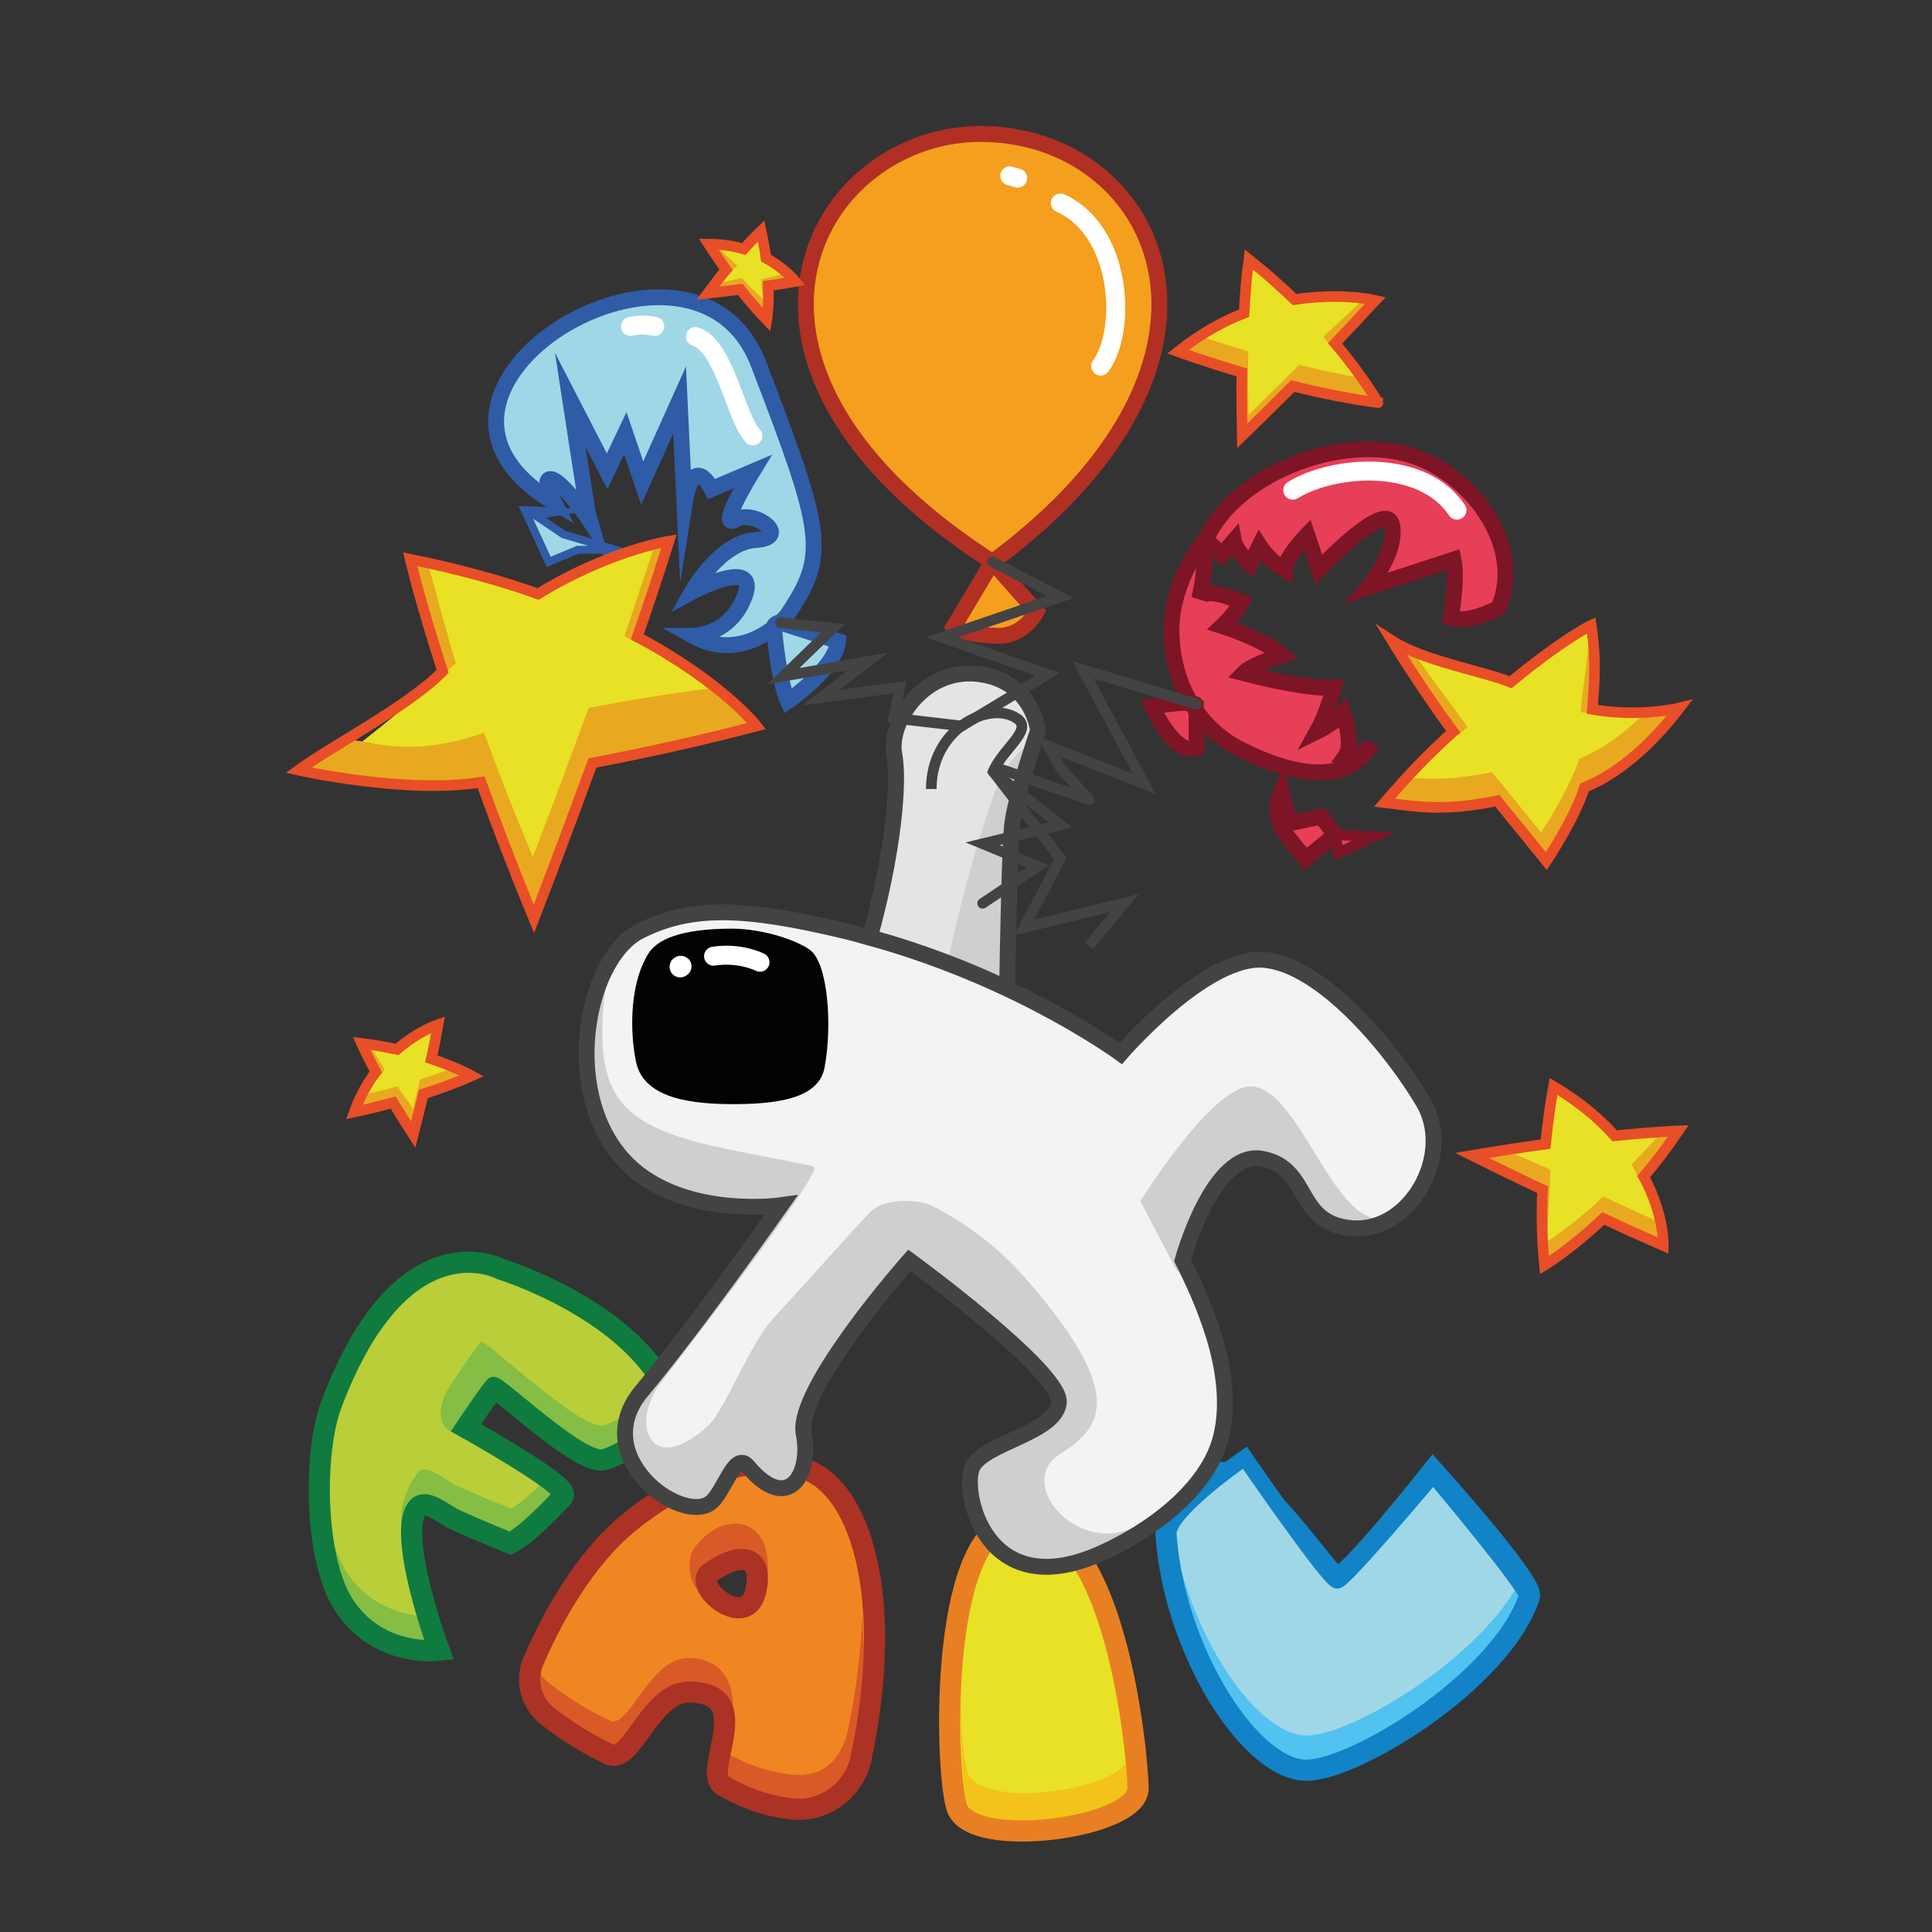 <?xml version="1.0" encoding="utf-8"?>
<!-- Generator: Adobe Illustrator 25.4.1, SVG Export Plug-In . SVG Version: 6.00 Build 0)  -->
<svg version="1.1" id="Layer_1" xmlns="http://www.w3.org/2000/svg" xmlns:xlink="http://www.w3.org/1999/xlink" x="0px" y="0px"
	 viewBox="0 0 512 512" style="enable-background:new 0 0 512 512;" xml:space="preserve">
<rect x="0" y="0" width="512" height="512" fill="#333333" stroke="none"/>
<style type="text/css">
	.st0{fill:none;stroke:#1183C6;stroke-width:7.018;stroke-miterlimit:10;}
	.st1{fill:none;stroke:#E88023;stroke-width:7.018;stroke-miterlimit:10;}
	.st2{fill:none;stroke:#AB3224;stroke-width:7.018;stroke-miterlimit:10;}
	.st3{fill:none;stroke:#0F7B3E;stroke-width:7.018;stroke-miterlimit:10;}
	.st4{fill:#A0D7E7;stroke:#305BA6;stroke-width:4.21;stroke-miterlimit:10;}
	.st5{fill:#A0D7E7;stroke:#305BA6;stroke-width:2.105;stroke-miterlimit:10;}
	.st6{fill:#E73F58;stroke:#7D1527;stroke-width:2.807;stroke-miterlimit:10;}
	.st7{fill:#E73F58;stroke:#7D1527;stroke-width:4.21;stroke-miterlimit:10;}
	.st8{fill:#E8E125;}
	.st9{fill:#E8A920;}
	.st10{fill:#F49F1E;stroke:#B22F24;stroke-width:4.21;stroke-miterlimit:10;}
	.st11{fill:#A0D7E7;}
	.st12{fill:#F08622;}
	.st13{fill:#B9CE39;}
	.st14{fill:#52C2F0;}
	.st15{fill:none;stroke:#1183C6;stroke-width:4.21;stroke-miterlimit:10;}
	.st16{fill:#F3C31A;}
	.st17{fill:none;stroke:#E88023;stroke-width:4.21;stroke-miterlimit:10;}
	.st18{fill:#D95A26;}
	.st19{fill:none;stroke:#AB3224;stroke-width:4.21;stroke-miterlimit:10;}
	.st20{fill:#85BD45;}
	.st21{fill:none;stroke:#0F7B3E;stroke-width:4.21;stroke-miterlimit:10;}
	.st22{fill:#E4E5E3;}
	.st23{fill:#CECFCE;}
	.st24{fill:#F2F3F2;}
	.st25{fill:none;stroke:#434343;stroke-width:2.807;stroke-linecap:round;stroke-miterlimit:10;}
	.st26{fill:none;stroke:#434343;stroke-width:2.807;stroke-miterlimit:10;}
	.st27{fill:#020202;}
	.st28{fill:none;stroke:#FFFFFF;stroke-width:5.035;stroke-linecap:round;stroke-miterlimit:10;}
	.st29{fill:none;stroke:#FFFFFF;stroke-width:5.614;stroke-linecap:round;stroke-miterlimit:10;}
	.st30{fill:none;stroke:#434343;stroke-width:4.21;stroke-miterlimit:10;}
	.st31{fill:none;stroke:#E84E27;stroke-width:2.807;stroke-miterlimit:10;}
</style>
<path class="st0" d="M379.8,390.8c0,0,25.9,28.9,24.8,32.2c-7.5,22.4-47.3,46.4-59.2,45.4c-14.3-1.2-33.6-31.7-35.7-61.8
	c-0.4-6.2,11.1-20.4,19.9-14.2c10.3,7.3,22.9,26.8,24.8,26.5C358,418.4,379.8,390.8,379.8,390.8z"/>
<path class="st1" d="M300.9,473.8c0.2,9.9-43.5,15.8-46.7,4.8s-4.5-75.1,16.5-75.1C294.8,403.6,300.7,463.9,300.9,473.8z"/>
<path class="st2" d="M212.6,389.8c15.2,4.8,23.7,34.6,14.9,76c-1.7,8.1-9.2,13.7-17.4,12.9c-5.2-0.5-11.4-2.2-18.1-6.1
	c-5.3-3.1,9.9-24.7-9.4-24.9c-10.4-0.1-15.8,18.9-20.8,16.6c-5.4-2.5-10.8-5.8-16.2-10c-4.2-3.3-5.7-8.9-3.6-13.8
	c4.2-9.8,12.6-26.3,25.4-36.7C178.3,394.9,197,384.8,212.6,389.8z M201.1,421.2c1.8-9.3-4.6-11.3-13.4-4.9
	C181.7,420.6,198.6,434.4,201.1,421.2z"/>
<path class="st3" d="M177.5,372.1c0,0-7,10.5-17.3,14c-5.9,2-28.6-20.1-29.5-19.1c-1.9,2.1-8.2,11.6-8.2,11.6s28.1,15.7,26,17.8
	c-5.3,5.6-10.3,10.3-13.3,11.8c0,0-8.2-3.3-14.1-6c-3.2-1.5-7.8-5.7-10.5-3.5c-7,5.8,4.8,38,4.8,38s-15.8,1.6-24.2-12.6
	c-7.1-12-7.5-38.9-2.7-51.8c18.6-49.1,44-35.3,44-35.3S168.8,348.2,177.5,372.1z"/>
<path class="st4" d="M206.8,165l15.3,4.9c-0.7,7.3-13.3,15.9-13.3,15.9c-2.2-4.9-3.3-15.2-3.7-19.4
	C205.8,165.9,206.3,165.4,206.8,165z"/>
<path class="st4" d="M194.9,137.7c-5.1,2.9,4.5-12.7,4.5-12.7l-10.8,4.6c0,0-4.9-10.3-7.2,4.2l-1.3-27.8l-9.9,22l-4.5-13.2
	l-4.8,10.1l-9.8-19c0,0,4.7,30.7,5,31.7c-0.4-0.6-7.1-10-9.9-10.6c-2.9-0.6,0.6,6.1,0.6,6.1c-50-29.6,36.9-81.8,54.2-36.7
	c17.3,45.1,18.6,50.5,7.4,66.9c0,0-0.5,0.6-1.6,1.6c0,0-1.8,0.2-1.7,1.4c-4.2,3.3-12.2,7.4-21.5,2.2c0,0,9.9,0,13.8-10.6
	c3.8-10.6-14.1-1-14.1-1s7.4-13.2,17-13.8C209.9,142.5,200,134.8,194.9,137.7z"/>
<polygon class="st5" points="163.1,145.7 153.1,145.7 145.4,148.9 139.1,135.2 147.9,135.6 141.9,136.6 149.3,141.6 "/>
<polygon class="st6" points="364,221.7 354.7,226 353.9,221.2 "/>
<path class="st7" d="M350.1,216.4l3.8,4.8l-7.9,6.4l-4.8-5.9c-2.8-3.4-3.4-8.1-1.6-12.1l2.1,8.6L350.1,216.4z"/>
<path class="st7" d="M317.1,188.2l0,10c-5.7,2.5-11.8-11-11.8-11s7.4-1.2,10.5-0.9C316.2,186.9,316.6,187.6,317.1,188.2z"/>
<path class="st8" d="M168.9,168.8c22.7,12.1,31.6,23.6,31.6,23.6c-14.4,3.8-29.4,7.1-43.5,9.8c-8.5,23.2-15.5,41.3-15.5,41.3
	c-5.5-13.3-10.1-25.4-14-36.2c-19.9,3.2-39.3-4.5-39.3-4.5c13.7-11.1,20.6-16,29.1-25c-6.2-19.2-8.6-29.7-8.6-29.7
	c12.8,2.6,24.1,5.7,33.9,9.2c19-11.6,34.7-14,34.7-14C174.8,151.4,171.9,160.1,168.9,168.8z"/>
<g>
	<path class="st9" d="M168.6,170.3c1.6-4.8,7.3-22.4,8.7-26.9c0,0-1.3,0.2-3.7,0.8c-1.3,3.8-6.8,20.5-8.1,24.4
		C166.6,169.2,167.6,169.7,168.6,170.3z"/>
	<path class="st9" d="M120.8,175.7c-2-6.1-6.2-22.2-7.4-26.5c-1.5-0.3-3.1-0.7-4.7-1l8.6,29.7l-11,10.9
		C107.6,187.4,119.6,177,120.8,175.7z"/>
	<path class="st9" d="M156,187.6c-8.5,23.2-14.8,39.5-14.8,39.5c-5.5-13.3-9-22.1-12.9-32.9c-22,7.5-30.9,1.2-36.9,2
		c-2.7,4.3,0,0-12.3,7.9c0,0,28.5,6.4,48.4,3.2c3.9,10.8,8.6,22.9,14,36.2c0,0,7-18.1,15.5-41.3c14.1-2.7,29.2-6,43.5-9.8
		c0,0-3.3-4.2-10.8-10.2C177.5,183.8,166.4,185.6,156,187.6z"/>
</g>
<path class="st8" d="M114.3,280.6c6.8,2.3,10.7,4.5,10.7,4.5c-4.2,1.9-8.7,3.5-12.8,4.8c-1.5,6.2-2.7,10.8-2.7,10.8
	c-2-3.1-3.7-5.9-5.3-8.5c-6,1.6-10.3,2.5-10.3,2.5c1.5-4.2,3.5-7.7,5.7-10.6c-2.6-4.9-3.8-7.6-3.8-7.6c3.4,0.4,6.5,1,9.4,1.6
	c5.7-4.9,10.9-6.6,10.9-6.6C115.6,274.3,115,277.5,114.3,280.6z"/>
<path class="st8" d="M427.9,301c11-1.1,16.9-1.3,16.9-1.3c-3,4.4-6.1,8.5-9.2,12.1c5.5,10.2,5.2,18.3,5.2,18.3
	c-5-2.2-10.5-4.6-15.9-7.2c-8.8,8.3-15.6,12.4-15.6,12.4c-0.7-6.7-0.8-13.6-0.5-20c-10.7-5.1-18.7-9.1-18.7-9.1
	c7.1-1.2,13.7-2.2,19.5-3c0.9-9.1,2.1-15.3,2.1-15.3C418.6,292,423.9,296.5,427.9,301z"/>
<path class="st8" d="M445.1,187.6c-6.4,8.4-15.2,17-25.2,21.1c-2.5,8.1-10.1,19.5-10.1,19.5s-9.4-11.6-13-16
	c-14,2.9-21.2,1.6-29.9,0.5c6.9-8,11.6-12.8,18.2-18.8c-8.5-11.5-16.2-24.1-16.2-24.1c8.3,5.4,24.4,8.1,31.4,11
	c14.5-11.9,21.4-15.1,21.4-15.1c1.4,9.4,0.8,15,0.3,22.3C434.7,190.2,445.1,187.6,445.1,187.6z"/>
<path class="st8" d="M203,68.4c5.1,2.8,7.8,6.2,7.8,6.2c-2.2,0.4-4.7,0.8-7.2,1.1c0.2,5.6-0.4,9.1-0.4,9.1c-2.5-2.6-4.9-5.4-7-8.1
	c-4.9,0.6-8.6,1-8.6,1c1.7-2.3,3.3-4.4,4.8-6.2c-2.8-4-4.6-6.8-4.6-6.8c3.5,0,6.6,0.5,9.3,1.3c2.9-3.2,4.6-4.8,4.6-4.8
	C202.2,63.6,202.7,66.1,203,68.4z"/>
<path class="st8" d="M353.8,91c1.8-1.9,3.6-3.8,5.4-5.7c1.8-2,3.6-3.9,5.3-5.7c0,0-7.1-1.7-17.4-0.7c-1.3,0.1-2.6,0.3-4,0.5
	c-1.6-1.5-3.3-3.1-5.1-4.7c-2.2-2-4.5-3.9-7-5.9c0,0-0.1,1-0.4,2.8c-0.3,2.4-0.6,6.2-0.9,11.4c-5.7,2.2-11.6,5.5-17.5,10.2
	c0,0,6.8,2.5,16.9,5.5c-0.1,5,0,10.6,0.1,16.8c0,0,5.8-5.6,13.4-13.2c7.2,1.8,14.9,3.4,22.6,4.4C365.2,106.8,361.6,100.2,353.8,91z"
	/>
<g>
	<path class="st9" d="M344.3,96.7c-7.5,7.5-13.4,13.2-13.4,13.2c-0.2-6.2-0.2-11.8-0.1-16.8c-5.4-1.6-9.8-3-12.8-4
		c-2,1.3-3.9,2.7-5.9,4.2c0,0,6.8,2.5,16.9,5.5c-0.1,5,0,10.6,0.1,16.8c0,0,5.8-5.6,13.4-13.2c7.2,1.8,14.9,3.4,22.6,4.4
		c0,0-1.4-2.5-4.2-6.6C355.2,99.2,349.6,98,344.3,96.7z"/>
	<path class="st9" d="M364.5,79.6c0,0-1.1-0.3-3-0.5c-0.2,0.2-0.3,0.4-0.5,0.5c-1.8,1.9-8.5,7.8-10.3,9.7c0.6,0.7,1.2,1.4,1.7,2.1
		c0.7-0.7,6.2-5.4,6.9-6.1C361,83.3,362.8,81.4,364.5,79.6z"/>
	<path class="st9" d="M331.4,77.4c0.2-3.1,0.4-5.6,0.6-7.7c-0.3-0.3-0.7-0.6-1-0.8c0,0-0.1,1-0.4,2.8c-0.2,1.5-0.4,3.6-0.6,6.3
		C330.4,77.8,330.9,77.6,331.4,77.4z"/>
</g>
<path class="st7" d="M317.8,158.7c0.2-0.5,1.7-3.5,11.2,0.9c0,0-1.9,3.3-5.1,6.3c0,0,11,3.5,15.8,7.7c0,0-8.1,2.6-10.2,4.8
	c0,0,16.2,4.3,23.9,3.9c0,0-1.5,6.4-4.4,11.6c0,0,4.7-2.3,7-5c0,0,2.8,8.3,0.6,11.4c0,0,5,0.5,6.9-3.4c-0.3,0.7-6.4,16-34.7,1.7
	c-5.2-2.6-9-6.2-11.9-10.3v-1.6c-0.2-0.2-0.7-0.3-1.3-0.3c-5.1-8.6-5.9-18.7-4.6-25.3c2-10.5,8.3-18,8.3-18S319.7,150.8,317.8,158.7
	z"/>
<path class="st7" d="M377.9,122.2c15.1,7.1,25.5,24.7,19.2,38.9c0,0-8.1,4.4-12.6,2.6c0,0,1.8-10.3,0.7-15.4l-22.7,7.4
	c0,0,7.9-9.4,6.4-16.6c-1.5-7.2-19.4,11.8-19.4,11.8l-3.1-9.2c0,0-5.9,6-5.9,9.3c0,0-4-2.2-6.7-6.4l-2.5,5c0,0-3.8-3.7-4.3-6.3
	l-3.2,3.7l-4.2-4C327.5,124.9,358.5,113.1,377.9,122.2z"/>
<path class="st10" d="M263,148.9l11.7,13.2c0,0-3.3,6.4-10,6.4c-9.2-0.1-11.9-2.5-11.9-2.5L263,148.9z"/>
<path class="st10" d="M290.5,45.7c-8.2-6.5-18.9-10.2-30.7-10.2c-7.7,0-15.1,1.9-21.7,5.3c-30.8,15.9-42.5,64.9,24.9,108.1
	C317.7,108.5,315.1,65,290.5,45.7z"/>
<path class="st11" d="M379.8,390.8c0,0,25.9,28.9,24.8,32.2c-7.5,22.4-47.3,46.4-59.2,45.4c-14.3-1.2-33.6-31.7-35.7-61.8
	c-0.4-6.2,20.2-20.3,20.2-20.3s22.6,32.9,24.5,32.6C358,418.4,379.8,390.8,379.8,390.8z"/>
<path class="st8" d="M300.9,473.8c0.2,9.9-43.5,15.8-46.7,4.8s-4.5-75.1,16.5-75.1C294.8,403.6,300.7,463.9,300.9,473.8z"/>
<path class="st12" d="M212.6,389.8c15.2,4.8,23.7,34.6,14.9,76c-1.7,8.1-9.2,13.7-17.4,12.9c-5.2-0.5-11.4-2.2-18.1-6.1
	c-5.3-3.1,9.9-24.7-9.4-24.9c-10.4-0.1-15.8,18.9-20.8,16.6c-5.4-2.5-10.8-5.8-16.2-10c-4.2-3.3-5.7-8.9-3.6-13.8
	c4.2-9.8,12.6-26.3,25.4-36.7C178.3,394.9,197,384.8,212.6,389.8z M201.1,421.2c1.8-9.3-4.6-11.3-13.4-4.9
	C181.7,420.6,198.6,434.4,201.1,421.2z"/>
<path class="st13" d="M177.5,372.1c0,0-7,10.5-17.3,14c-5.9,2-28.6-20.1-29.5-19.1c-1.9,2.1-8.2,11.6-8.2,11.6s28.1,15.7,26,17.8
	c-5.3,5.6-10.3,10.3-13.3,11.8c0,0-8.2-3.3-14.1-6c-3.2-1.5-7.8-5.7-10.5-3.5c-7,5.8,4.8,38,4.8,38s-15.8,1.6-24.2-12.6
	c-7.1-12-7.5-38.9-2.7-51.8c18.6-49.1,44-35.3,44-35.3S168.8,348.2,177.5,372.1z"/>
<path class="st14" d="M345.5,459.9c-13.5-1.1-31.3-28.2-35.1-56.6c-0.4,1.2-0.6,2.3-0.5,3.2c2.1,30.2,21.3,60.6,35.7,61.8
	c11.8,1,51.7-23,59.2-45.4c0.2-0.7-0.3-2.5-1.5-4.9C393,439.4,356.7,460.9,345.5,459.9z"/>
<path class="st15" d="M379.8,390.8c0,0,25.4,30.2,24.8,32.2c-7.5,22.4-47.3,46.4-59.2,45.4c-14.3-1.2-33.6-31.7-35.7-61.8
	c-0.4-6.2,20.2-20.3,20.2-20.3s22.6,32.9,24.5,32.6C356.5,418.6,379.8,390.8,379.8,390.8z"/>
<path class="st16" d="M256.3,469.5c-0.8-2.9-1.5-9.5-1.6-17.5c-0.2,11.6,0.6,21.9,1.6,25.6c3,10.6,42.9,4.9,42.8-4.6
	c0-1.3-0.1-3.6-0.4-6.4C294.6,475,259.2,479.4,256.3,469.5z"/>
<path class="st17" d="M300.9,473.8c0.2,9.9-43.5,15.8-46.7,4.8s-4.5-75.1,16.5-75.1C294.8,403.6,300.7,463.9,300.9,473.8z"/>
<g>
	<path class="st18" d="M193.9,455.6c1.2-6.5-0.5-16.1-11.4-16.2c-10.4-0.1-15.8,18.9-20.8,16.6c-5.4-2.5-10.8-5.8-16.2-10
		c-1.7-1.3-3-3.1-3.7-5c-1.9,4.8-0.4,10.3,3.7,13.4c5.4,4.3,10.9,7.5,16.2,10c5,2.3,10.4-16.7,20.8-16.6
		C188.5,447.8,192.9,452.6,193.9,455.6z"/>
	<path class="st18" d="M183.9,410.4c-1.7,2.4-1.6,8.3,0.9,10.8c1.2-0.8,6.7-7.3,7.7-7.7c1.9-0.8,3.6-1.1,4.9-0.9
		c1.4,0.2,4.4,9.8,5.1,10.9c0.2-0.6,1.7-6.2,0.6-12.2C201.4,402.1,190.8,400.8,183.9,410.4z"/>
	<path class="st18" d="M224.8,458.1c-1.7,8.1-6.6,13-14.8,12.2c-5.2-0.5-11.4-2.2-18.1-6.1c-0.1-0.1-0.2-0.2-0.3-0.2
		c-0.8,4-1.6,7.5,0.3,8.7c6.7,3.9,12.9,5.6,18.1,6.1c8.2,0.8,15.7-4.8,17.4-12.9c2.8-13.3,1.5-27.7,1.1-38.1
		C228.3,436.1,226.9,448.3,224.8,458.1z"/>
</g>
<path class="st19" d="M212.6,389.8c15.2,4.8,23.7,34.6,14.9,76c-1.7,8.1-9.2,13.7-17.4,12.9c-5.2-0.5-11.4-2.2-18.1-6.1
	c-5.3-3.1,9.9-24.7-9.4-24.9c-10.4-0.1-15.8,18.9-20.8,16.6c-5.4-2.5-10.8-5.8-16.2-10c-4.2-3.3-5.7-8.9-3.6-13.8
	c4.2-9.8,12.6-26.3,25.4-36.7C178.3,394.9,197,384.8,212.6,389.8z M201.1,421.2c1.8-9.3-4.6-11.3-13.4-4.9
	C181.7,420.6,198.6,434.4,201.1,421.2z"/>
<g>
	<path class="st20" d="M91.3,415.7c-3.5-5.9-5.4-15.5-5.8-25.2c-0.5,12.2,1.3,25.9,5.8,33.6c8.4,14.2,24.2,12.6,24.2,12.6
		s-1.3-3.5-2.8-8.4C107.9,428.1,97.6,426.3,91.3,415.7z"/>
	<path class="st20" d="M144.6,392.1c-3.7,3.7-7,6.6-9.3,7.7c0,0-8.2-3.3-14.1-6c-3.2-1.5-8.5-6.3-10.5-3.5
		c-8.7,12.2-1.9,19.4-1.2,24.9c0.3-1.6-4.2-11.9,1.2-16.5c2.7-2.3,7.3,2,10.5,3.5c5.9,2.7,14.1,6,14.1,6c3-1.5,8-6.2,13.3-11.8
		C149.1,395.8,147.4,394.2,144.6,392.1z"/>
	<path class="st20" d="M160.2,377.7c-5.9,2-31.8-23.1-32.7-22.1c-1.9,2.1-8.2,11.6-8.2,11.6c-5.1,8.1-1.8,12.7,3.3,13.1
		c1.6-2.3,7.2-12.3,8.1-13.3c0.9-1,23.6,21.1,29.5,19.1c10.3-3.5,17.3-14,17.3-14c-0.7-1.8-1.5-3.6-2.5-5.3
		C172.1,370.2,166.8,375.4,160.2,377.7z"/>
</g>
<path class="st21" d="M177.5,372.1c0,0-7,10.5-17.3,14c-5.9,2-28.6-20.1-29.5-19.1c-1.9,2.1-8.2,11.6-8.2,11.6s28.1,15.7,26,17.8
	c-5.3,5.6-10.3,10.3-13.3,11.8c0,0-8.2-3.3-14.1-6c-3.2-1.5-7.8-5.7-10.5-3.5c-7,5.8,4.8,38,4.8,38s-15.8,1.6-24.2-12.6
	c-7.1-12-7.5-38.9-2.7-51.8c18.6-49.1,44-35.3,44-35.3S168.8,348.2,177.5,372.1z"/>
<path class="st22" d="M259.1,178.6c14.5,1.6,16,15,16,15s-6.1,17.6-6.9,25.2c-0.6,5.7-1.1,30.4-1.3,43.1
	c-10.2-4.8-22.5-9.7-36.4-13.5c6.3-22.6,7.9-41.3,6.5-48.5C235.4,191.6,244.6,177,259.1,178.6z"/>
<path class="st23" d="M266.9,262c0.2-12.6,0.7-37.4,1.3-43.1c0.6-5.6,4-16.6,5.8-22.1c-3.9,1.8-7.6,5.6-10.2,12.7
	c-6,16.3-10.6,35.7-12.7,45.7C256.8,257.4,262.1,259.7,266.9,262z"/>
<path class="st24" d="M266.9,262c18.8,8.9,30.1,17.2,30.1,17.2s22.8-26.5,38.3-24.8c15.4,1.6,33.7,23.8,41.9,37.7
	c8.2,13.9-3.4,34.5-18.8,33.4c-15.4-1.2-10.8-15.9-23.9-18.4c-13.1-2.5-21.1,26.9-21.1,26.9c4.5,9.1,14.4,29.5,10.2,46.7
	c-3.4,14-18.9,25.3-32.4,31.2c-30.1,13.1-36.3-16.4-33.6-22.9c2.7-6.6,22.2-9.1,23-17.3c0.8-8.2-39.6-37.7-39.6-37.7
	s-30.4,34.3-28,46c2.1,10.7-4.2,21.3-14.8,8.6c-3.6-4.3-6.3,7.2-10.1,9.8c-8,5.4-32.4-12.6-18-29.8c14.4-17.2,36.9-49.2,36.9-49.2
	s-30,4.3-43.9-14.6c-13.9-18.8-7.1-51.1,6.4-58c13.6-6.9,27.7-6.5,54.7,0c2.1,0.5,4.3,1.1,6.3,1.7
	C244.4,252.3,256.7,257.2,266.9,262z"/>
<path class="st23" d="M257.5,388.9c-2.7,6.6,3.6,36.1,33.6,22.9c6-2.6,12.5-6.4,18.1-11c-2.4,0.8-4.8,1.7-6.9,3
	c-16.2,9.8-33.9-10.9-21.2-18.6c12.6-7.7,15.6-17.5-8.6-45.6c-7.9-9.2-16.6-15.5-25.6-20.1c-3.3-1.7-12.7-2.1-16.4,1.8
	c-6.3,6.7-16.1,17.8-25.4,27.9c-6.7,7.3-13,24.6-17.5,28.7c-15,13.6-20.5,0-13-10.7c2.1-3,44.6-57.3,41-58.1
	c-8.8-1.9-17.7-3.4-26.2-5.3c-28-6.3-33.2-15.6-28-48.9c-7.5,12.7-9.1,35.2,1.7,49.7c13.9,18.8,43.9,14.6,43.9,14.6
	s-22.5,32-36.9,49.2c-14.4,17.2,10,35.2,18,29.8c3.7-2.5,6.5-14,10.1-9.8c10.7,12.7,16.9,2,14.8-8.6c-2.3-11.7,28-46,28-46
	s40.4,29.5,39.6,37.7C279.6,379.9,260.1,382.4,257.5,388.9z"/>
<path class="st23" d="M331.4,287.9c-10.3,0-29.2,30.4-29.2,30.4l9.9,18.9c0,0,9.1-32.6,22.2-30.2c13.1,2.5,8.5,17.2,23.9,18.4
	c6.1,0.4,11.6-2.5,15.5-7.1C356.2,338.3,346.3,287.9,331.4,287.9z"/>
<g>
	<polyline class="st25" points="263,148.9 281,158.2 249.6,168.9 277.6,178.7 254.9,192.4 	"/>
	<polyline class="st25" points="206.8,165 220.7,166.5 207.6,179.2 230,175.3 217.5,184.9 238.5,182.1 236.8,190.3 254.9,192.4 	"/>
</g>
<g>
	<path class="st25" d="M288.6,211.9l-24.4-8.4L288.6,211.9z"/>
	<polyline class="st25" points="317.1,186.6 287,177.5 303.2,207.7 277.8,197.7 281,203.5 288.6,211.9 	"/>
	<path class="st26" d="M246.8,209.1c0-16,15.4-23.6,22.7-18.7c4.5,3-3.8,8-6.3,14.1l17.8,23l-9.6,18.3l26.6-6.5l-9.4,11.3"/>
	<polyline class="st25" points="263.2,204.5 281,218.6 260.4,223.6 275,229.6 260.4,239.4 	"/>
</g>
<path class="st27" d="M214.6,251.7c4.9,3.5,6,20.4,3.9,31.3c-1.5,7.7-11.3,9.5-23.1,9.6c-11.4,0.1-24.6-1.2-26.8-11
	c-1.3-5.8-2.4-19.5,3.1-28.7c2.3-3.9,8.6-6.8,22.4-6.8C202.7,246.2,211.3,249.3,214.6,251.7z"/>
<g>
	<path class="st28" d="M189.1,253.4c7.1-1.1,12.3,1.6,12.3,1.6"/>
	<path class="st29" d="M180.4,256.1C180.7,256,179.7,256.5,180.4,256.1"/>
</g>
<path class="st30" d="M259.1,178.6c14.5,1.6,16,15,16,15s-6.1,17.6-6.9,25.2c-0.6,5.7-1.1,30.4-1.3,43.1
	c-10.2-4.8-22.5-9.7-36.4-13.5c6.3-22.6,7.9-41.3,6.5-48.5C235.4,191.6,244.6,177,259.1,178.6z"/>
<path class="st30" d="M266.9,262c18.8,8.9,30.1,17.2,30.1,17.2s22.8-26.5,38.3-24.8c15.4,1.6,33.7,23.8,41.9,37.7
	c8.2,13.9-3.4,34.5-18.8,33.4c-15.4-1.2-10.8-15.9-23.9-18.4c-13.1-2.5-21.1,26.9-21.1,26.9c4.5,9.1,14.4,29.5,10.2,46.7
	c-3.4,14-18.9,25.3-32.4,31.2c-30.1,13.1-36.3-16.4-33.6-22.9c2.7-6.6,22.2-9.1,23-17.3c0.8-8.2-39.6-37.7-39.6-37.7
	s-30.4,34.3-28,46c2.1,10.7-4.2,21.3-14.8,8.6c-3.6-4.3-6.3,7.2-10.1,9.8c-8,5.4-32.4-12.6-18-29.8c14.4-17.2,36.9-49.2,36.9-49.2
	s-30,4.3-43.9-14.6c-13.9-18.8-7.1-51.1,6.4-58c13.6-6.9,27.7-6.5,54.7,0c2.1,0.5,4.3,1.1,6.3,1.7
	C244.4,252.3,256.7,257.2,266.9,262z"/>
<path class="st28" d="M281,53.8c16.3,7.3,17.7,33.6,10.7,43.2"/>
<path class="st28" d="M267.6,46.6c0.7,0.2,1.4,0.4,2.1,0.6"/>
<path class="st28" d="M167.1,86.5c2.9-0.8,6.4,0,6.4,0"/>
<path class="st28" d="M184.3,89.2c7.8,2.5,10.6,21.4,15.2,26.3"/>
<path class="st28" d="M342.6,129.9c10.9-6.7,34.4-8.4,43.5,5.3"/>
<path class="st31" d="M168.9,168.8c22.7,12.1,31.6,23.6,31.6,23.6c-14.4,3.8-29.4,7.1-43.5,9.8c-8.5,23.2-15.5,41.3-15.5,41.3
	c-5.5-13.3-10.1-25.4-14-36.2c-19.9,3.2-48.4-3.2-48.4-3.2c8.3-6.1,29.7-17.3,38.2-26.2c-6.2-19.2-8.6-29.7-8.6-29.7
	c12.8,2.6,24.1,5.7,33.9,9.2c19-11.6,34.7-14,34.7-14C174.8,151.4,171.9,160.1,168.9,168.8z"/>
<g>
	<path class="st9" d="M418.9,188.7c0.6,0.1,1.2,0.2,1.8,0.3c0.2-4.4,2-17.3,1.1-23.4c0,0-0.2,0.1-0.6,0.3
		C421.4,171.1,419.2,183.7,418.9,188.7z"/>
	<path class="st9" d="M436.1,188.7c-5.1,5.2-11.1,9.7-17.6,12.4c-2.5,8.1-10.1,19.5-10.1,19.5s-9.4-11.6-13-16
		c-10,2.1-16.5,2-22.5,1.4c-1.9,2-3.8,4.2-6,6.7c8.6,1,15.8,2.4,29.9-0.5c3.6,4.4,13,16,13,16s7.6-11.4,10.1-19.5
		c10.1-4.1,18.8-12.8,25.2-21.1C445.1,187.6,441.6,188.5,436.1,188.7z"/>
	<path class="st9" d="M386.4,194.9c0.8-0.7,1.6-1.5,2.5-2.3c-3.5-4.8-11.9-16-14.6-20.1c-1.9-0.8-3.7-1.7-5.2-2.7
		C369,169.8,379.5,185.1,386.4,194.9z"/>
</g>
<g>
	<path class="st9" d="M200.9,64.4c0.6,0.3,1.1,0.6,1.6,1c-0.2-1.4-0.5-2.8-0.9-4.3c0,0-0.4,0.4-1.1,1.1
		C200.6,62.9,200.8,63.7,200.9,64.4z"/>
	<path class="st9" d="M210.8,74.6c0,0,1-0.3-1.6-2.3c-1.7,0.3-5.7,1.4-7.5,1.7c0.2,5.6,0.9,5.7,0.9,5.7c-2.5-2.6-3.7-3.3-5.9-6
		c-1.1,0.1-4.9,1.1-5.8,1.2c-1.1,1.4-2,1.1-3.2,2.7c0,0,3.7-0.4,8.6-1c2.1,2.7,4.5,5.5,7,8.1c0,0,0.6-3.4,0.4-9.1
		C206.1,75.3,208.6,74.9,210.8,74.6z"/>
	<polygon class="st9" points="190.8,74.9 195.4,70.4 189.8,65.3 192.4,71.4 	"/>
	<path class="st9" d="M189.9,67.9c0.1-0.1,0.2-0.3,0.3-0.4c-0.7-1-1.4-2-2-2.8c-0.2,0-0.3,0-0.5,0C187.8,64.6,188.6,65.9,189.9,67.9
		z"/>
</g>
<g>
	<path class="st9" d="M115.3,271.8c-0.3,1.6-0.7,3.2-1,4.8c0.3,0.1,0.5,0.2,0.8,0.3c0.4-1.8,0.8-3.7,1.1-5.4
		C116.2,271.5,115.8,271.6,115.3,271.8z"/>
	<path class="st9" d="M111.3,286.1c-1.5,6.2-1.8,7.8-1.8,7.8c-2-3.1-2.6-3.4-4.1-6c-3.6,1-7.7,1.9-9.5,2.3c-0.7,1.4-1.3,2.8-1.9,4.4
		c0,0,4.2-0.8,10.3-2.5c1.5,2.6,3.3,5.4,5.3,8.5c0,0,1.2-4.7,2.7-10.8c4.2-1.3,8.6-2.9,12.8-4.8c0,0-1.6-0.9-4.5-2.2
		C117.7,284,114,285.2,111.3,286.1z"/>
	<path class="st9" d="M101.9,283.4c-0.7-1.3-3.6-5.7-4.1-6.7c-0.7-0.1-1.3-0.2-2-0.3c0,0,3.2,5.2,4.9,8.7
		C101.1,284.6,101.5,284,101.9,283.4z"/>
</g>
<g>
	<path class="st9" d="M410.9,310c-3.7-1.8-9.2-3.9-12-5.2c-2.8,0.4-5.8,0.9-8.9,1.4l18,8.8c0,0-2.1,12.2,2,14.1
		C410,327.1,410.9,311.9,410.9,310z"/>
	<path class="st9" d="M432.4,308.6c0.7,1.3,1.3,2.5,1.8,3.7c2.5-3.1,8.2-9,10.6-12.6c0,0-1.5,0.1-4.3,0.2
		C438.8,302,434.1,306.7,432.4,308.6z"/>
	<path class="st9" d="M424.9,317.1c-8.8,8.3-15.6,12.4-15.6,12.4c-0.4-3.4-0.5-6.9-0.6-10.3c-0.1,5.3,0.1,10.8,0.6,16.1
		c0,0,6.8-4.1,15.6-12.4c5.4,2.5,10.9,5,15.9,7.2c0,0,0.1-2.4-0.7-6.1C435.2,321.9,430.1,319.5,424.9,317.1z"/>
</g>
<path class="st31" d="M114.3,280.6c6.8,2.3,10.7,4.5,10.7,4.5c-4.2,1.9-8.7,3.5-12.8,4.8c-1.5,6.2-2.7,10.8-2.7,10.8
	c-2-3.1-3.7-5.9-5.3-8.5c-6,1.6-10.3,2.5-10.3,2.5c1.5-4.2,3.5-7.7,5.7-10.6c-2.6-4.9-3.8-7.6-3.8-7.6c3.4,0.4,6.5,1,9.4,1.6
	c5.7-4.9,10.9-6.6,10.9-6.6C115.6,274.3,115,277.5,114.3,280.6z"/>
<path class="st31" d="M427.9,301c11-1.1,16.9-1.3,16.9-1.3c-3,4.4-6.1,8.5-9.2,12.1c5.5,10.2,5.2,18.3,5.2,18.3
	c-5-2.2-10.5-4.6-15.9-7.2c-8.8,8.3-15.6,12.4-15.6,12.4c-0.7-6.7-0.8-13.6-0.5-20c-10.7-5.1-18.7-9.1-18.7-9.1
	c7.1-1.2,13.7-2.2,19.5-3c0.9-9.1,2.1-15.3,2.1-15.3C418.6,292,423.9,296.5,427.9,301z"/>
<path class="st31" d="M445.1,187.6c-6.4,8.4-15.2,17-25.2,21.1c-2.5,8.1-10.1,19.5-10.1,19.5s-9.4-11.6-13-16
	c-14,2.9-21.2,1.6-29.9,0.5c6.9-8,11.6-12.8,18.2-18.8c-8.5-11.5-16.2-24.1-16.2-24.1c8.3,5.4,24.4,8.1,31.4,11
	c14.5-11.9,21.4-15.1,21.4-15.1c1.4,9.4,0.8,15,0.3,22.3C434.7,190.2,445.1,187.6,445.1,187.6z"/>
<path class="st31" d="M203,68.4c5.1,2.8,7.8,6.2,7.8,6.2c-2.2,0.4-4.7,0.8-7.2,1.1c0.2,5.6-0.4,9.1-0.4,9.1c-2.5-2.6-4.9-5.4-7-8.1
	c-4.9,0.6-8.6,1-8.6,1c1.7-2.3,3.3-4.4,4.8-6.2c-2.8-4-4.6-6.8-4.6-6.8c3.5,0,6.6,0.5,9.3,1.3c2.9-3.2,4.6-4.8,4.6-4.8
	C202.2,63.6,202.7,66.1,203,68.4z"/>
<path class="st31" d="M353.8,91c1.8-1.9,3.6-3.8,5.4-5.7c1.8-2,3.6-3.9,5.3-5.7c0,0-7.1-1.7-17.4-0.7c-1.3,0.1-2.6,0.3-4,0.5
	c-1.6-1.5-3.3-3.1-5.1-4.7c-2.2-2-4.5-3.9-7-5.9c0,0-0.1,1-0.4,2.8c-0.3,2.4-0.6,6.2-0.9,11.4c-5.7,2.2-11.6,5.5-17.5,10.2
	c0,0,6.8,2.5,16.9,5.5c-0.1,5,0,10.6,0.1,16.8c0,0,5.8-5.6,13.4-13.2c7.2,1.8,14.9,3.4,22.6,4.4C365.2,106.8,361.6,100.2,353.8,91z"
	/>
</svg>
